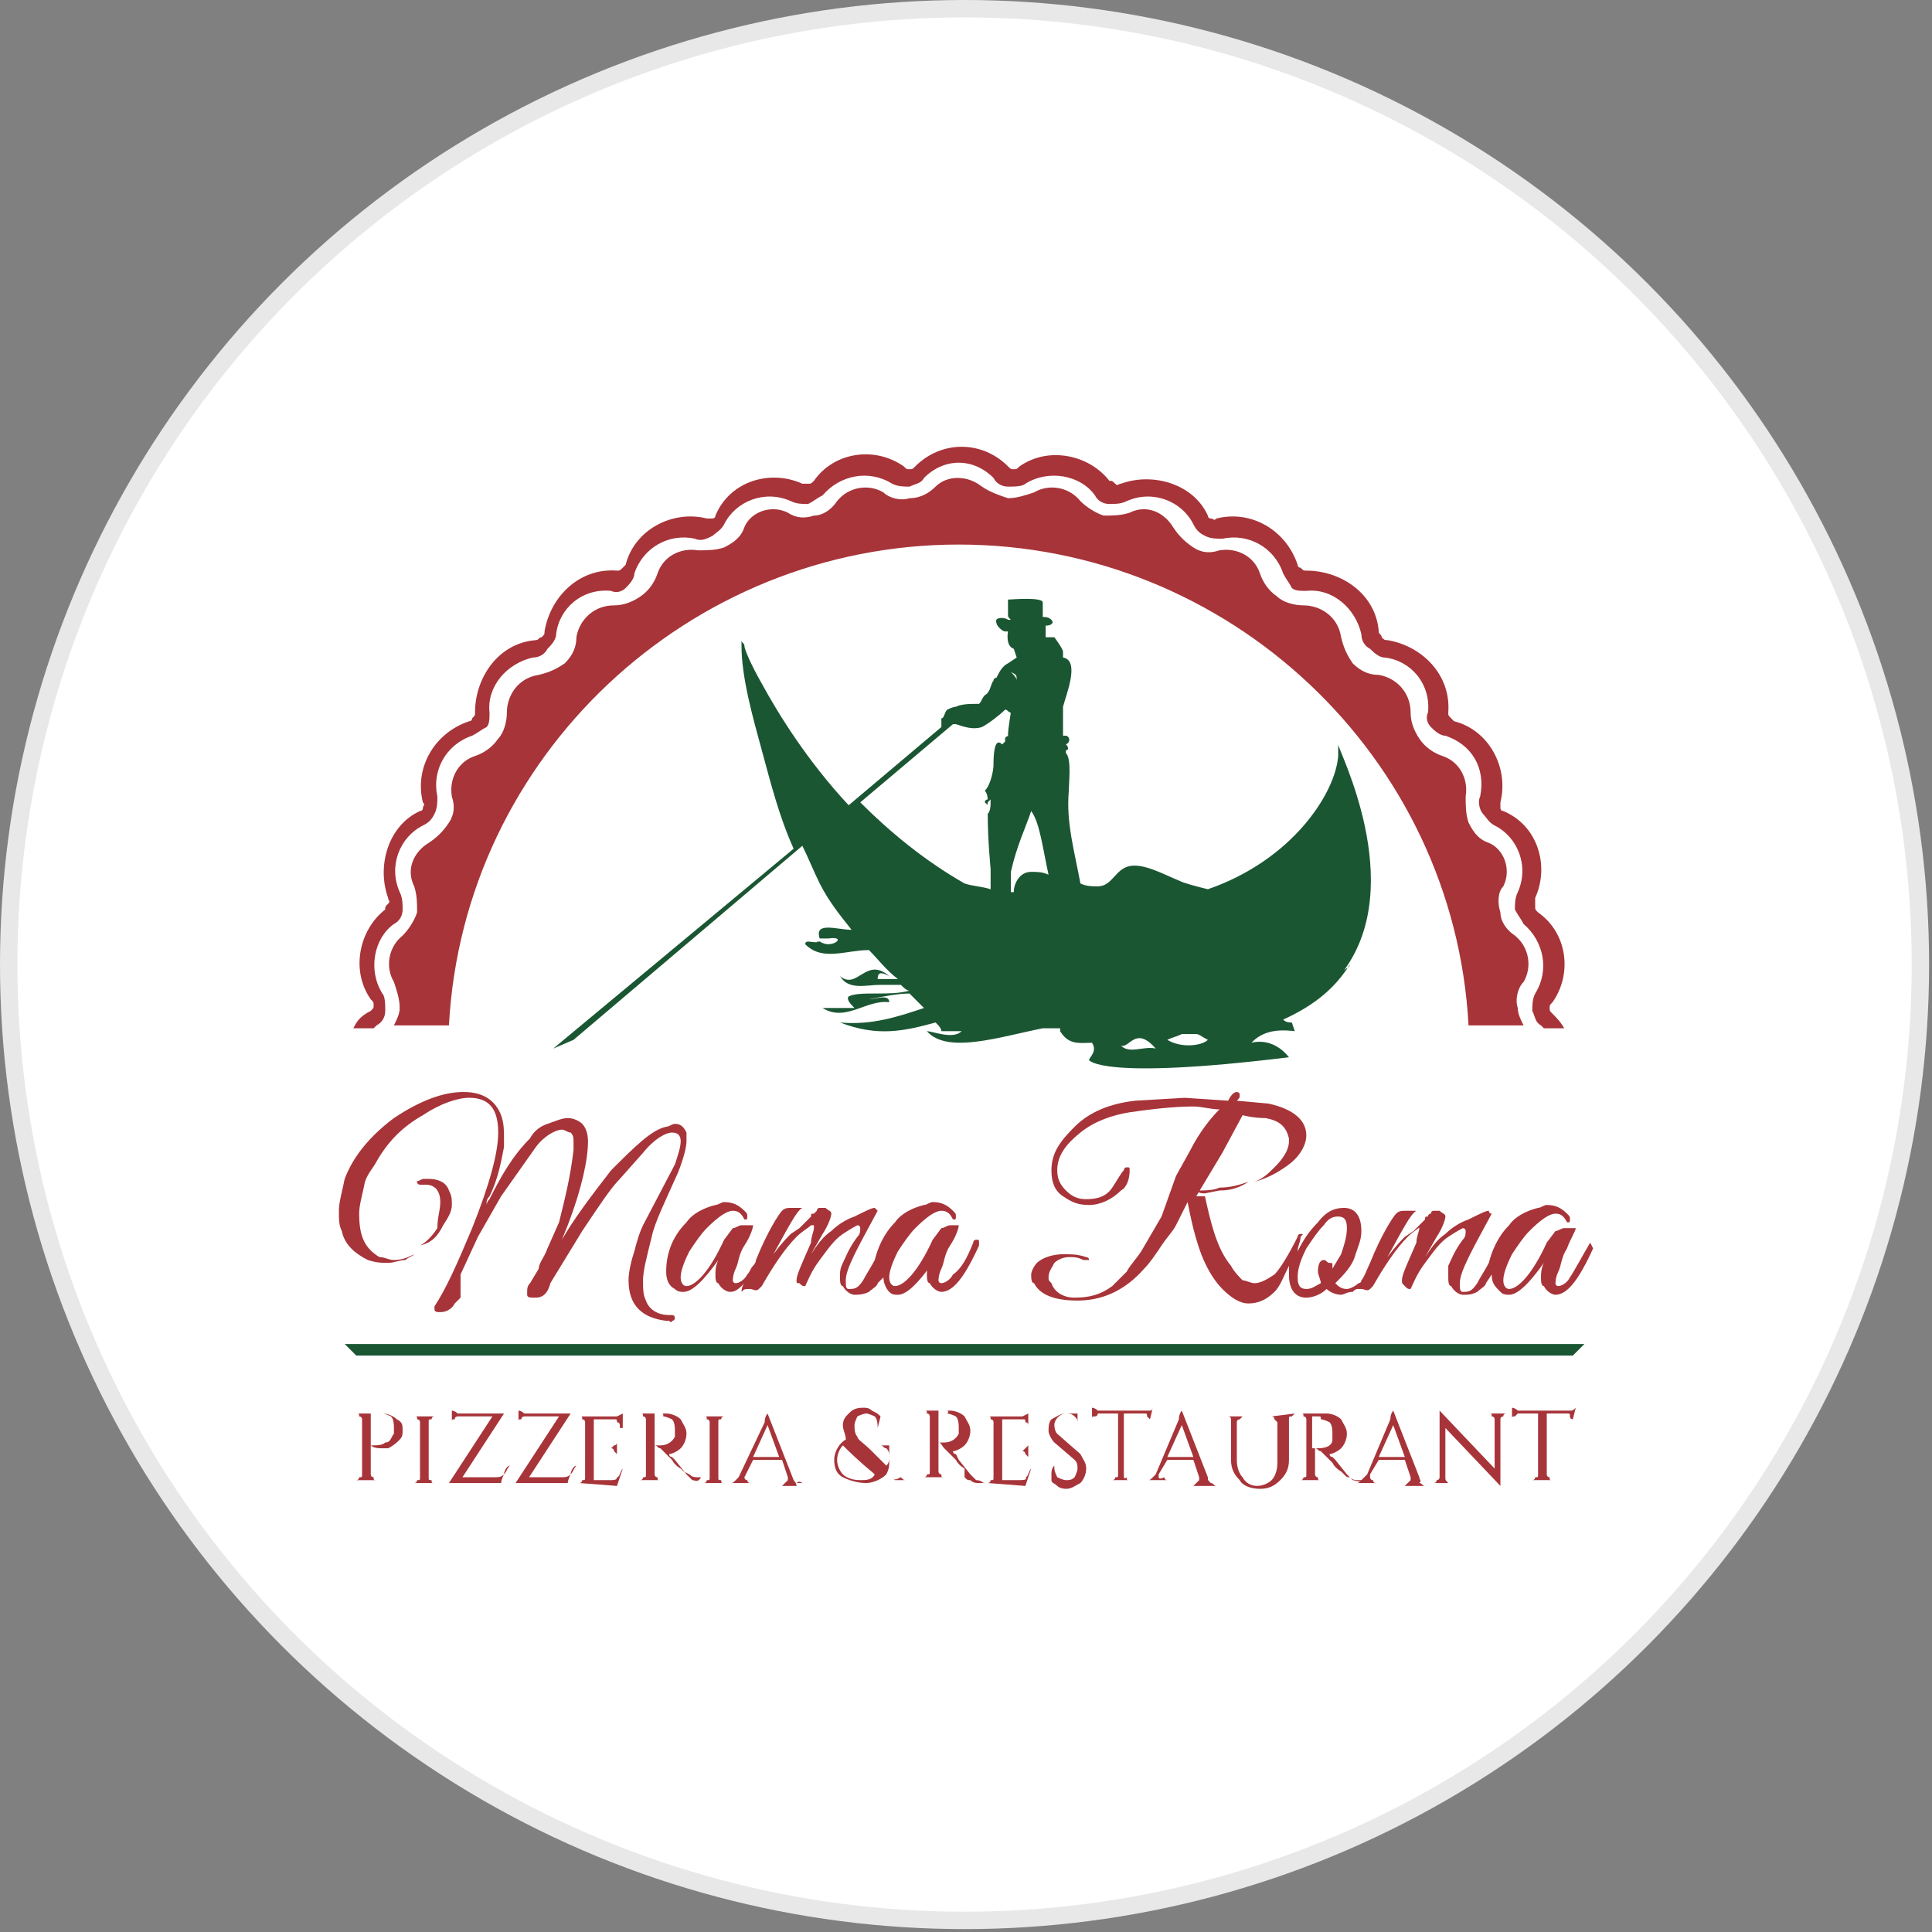 <?xml version="1.0" encoding="utf-8"?>
<svg version="1.1" id="Layer_1" xmlns="http://www.w3.org/2000/svg" xmlns:xlink="http://www.w3.org/1999/xlink" x="0px" y="0px"
	width="100px" height="100px" viewBox="0 0 66.7 66.7" style="enable-background:new 0 0 66.7 66.7;" xml:space="preserve">
<rect x="0" y="0" width="66.7" height="66.7" fill="#808080" stroke="none"/>
<g>
	<circle style="fill:#E8E8E8;" cx="33.3" cy="33.3" r="33.3"/>
	<circle style="fill:#FFFFFF;" cx="33.3" cy="33.3" r="32.7"/>
	<g>
		<path style="fill:#A73439;" d="M21,51.1h-0.5v-1.1h0.6c0.1,0,0.1,0.1,0.1,0.1c0.1,0.1,0.1,0.1,0.1,0.1v-0.4c0,0.1-0.1,0.1-0.1,0.1
			c-0.1,0.1-0.1,0.1-0.1,0.1h-0.6V49h0.7c0.1,0,0.1,0,0.1,0.1c0.1,0,0.1,0.1,0.1,0.1v0.1h0.1v-0.5l-0.2,0.1h-0.3h-1
			c0.1,0,0.1,0,0.1,0.1c0.1,0,0.1,0.1,0.1,0.1V51c0,0.1,0,0.1-0.1,0.1c0,0.1-0.1,0.1-0.1,0.1l1.3,0.1l0.2-0.6
			c-0.1,0.1-0.1,0.3-0.2,0.3C21.3,51.1,21.2,51.1,21,51.1z"/>
		<path style="fill:#A73439;" d="M30.8,49.9C30.7,49.9,30.7,49.9,30.8,49.9l0.2,0.1L30.8,49.9z"/>
		<path style="fill:#A73439;" d="M27.5,51.2h0.2C27.7,51.2,27.6,51.1,27.5,51.2z"/>
		<path style="fill:#A73439;" d="M30.8,51l-0.2-0.1c0.1-0.2,0.1-0.3,0.1-0.5v-0.2V50v-0.1h-0.3c0.1,0,0.1,0.1,0.2,0.1
			c0.1,0.1,0.1,0.2,0.1,0.3c0,0.1,0,0.2-0.1,0.3l-0.5-0.5c-0.3-0.3-0.5-0.4-0.5-0.5c-0.1-0.1-0.1-0.3-0.1-0.4c0-0.1,0.1-0.3,0.1-0.3
			s0.2-0.1,0.3-0.1c0.1,0,0.3,0.1,0.3,0.1c0.1,0.1,0.1,0.3,0.1,0.4l0.1-0.4c-0.1-0.1-0.1-0.1-0.3-0.2c-0.1-0.1-0.2-0.1-0.3-0.1
			c-0.3,0-0.4,0.1-0.5,0.2c-0.1,0.1-0.2,0.2-0.2,0.4c0,0.2,0.1,0.3,0.1,0.5c-0.2,0.1-0.4,0.4-0.4,0.7c0,0.3,0.1,0.5,0.3,0.6
			c0.2,0.1,0.5,0.2,0.8,0.2c0.2,0,0.5-0.1,0.7-0.3l0.2,0.1c0.1,0.1,0.1,0.1,0.1,0.1h0.1H31h0.1h0.1h0.1c-0.1,0-0.1,0-0.2-0.1
			C30.9,51.1,30.9,51.1,30.8,51z M29.7,51.1c-0.3,0-0.5-0.1-0.6-0.2c-0.1-0.1-0.2-0.3-0.2-0.5s0.1-0.4,0.2-0.5
			c0.2,0.2,0.5,0.5,1.1,1C30.1,51.1,29.9,51.1,29.7,51.1z"/>
		<path style="fill:#A73439;" d="M15.9,51.1l1.5-2.3h-0.1H17h-0.9h-0.3c-0.1-0.1-0.2-0.1-0.2-0.1v0.4c0-0.1,0-0.1,0.1-0.1
			c0-0.1,0.1-0.1,0.1-0.1H17l-1.5,2.3h1.8c0,0,0-0.1,0.1-0.3c-0.1,0.1-0.2,0.1-0.3,0.1H15.9z"/>
		<path style="fill:#A73439;" d="M23.9,51.1L23.9,51.1l-0.2-0.2l-0.4-0.5l-0.1-0.1c-0.1,0-0.1-0.1-0.1-0.1c0.1,0,0.3-0.1,0.4-0.2
			c0.1-0.1,0.2-0.3,0.2-0.5s-0.1-0.3-0.2-0.5c-0.1-0.1-0.3-0.2-0.5-0.2h-0.9c0.1,0,0.1,0,0.1,0.1c0.1,0,0.1,0.1,0.1,0.1v1.9
			c0,0.1,0,0.1-0.1,0.1c0,0.1-0.1,0.1-0.1,0.1h0.7c-0.1,0-0.1,0-0.1-0.1c-0.1,0-0.1-0.1-0.1-0.1v-2.1h0.2c0.1,0,0.1,0,0.1,0.1
			c0.1,0,0.3,0.1,0.3,0.1c0.1,0.1,0.1,0.3,0.1,0.4v0.1v0.1c-0.1,0.2-0.3,0.3-0.5,0.3h-0.1h-0.1c0.1,0,0.1,0.1,0.2,0.1l0.1,0.1
			l0.3,0.3c0.1,0.2,0.3,0.3,0.3,0.3l0.1,0.1l0.2,0.1c0.1,0.1,0.2,0.1,0.3,0.1h0.1C24.1,51.2,24,51.1,23.9,51.1L23.9,51.1z"/>
		<path style="fill:#A73439;" d="M17.4,50.9C17.4,50.9,17.4,50.9,17.4,50.9c0.1-0.1,0.1-0.2,0.2-0.3C17.5,50.6,17.4,50.8,17.4,50.9z
			"/>
		<path style="fill:#A73439;" d="M18.2,51.1l1.5-2.3h-0.1h-0.3h-0.9h-0.3c-0.1-0.1-0.2-0.1-0.2-0.1v0.4c0-0.1,0-0.1,0.1-0.1
			c0-0.1,0.1-0.1,0.1-0.1h1.2l-1.5,2.3h1.8c0,0,0-0.1,0.1-0.3c-0.1,0.1-0.2,0.1-0.3,0.1H18.2z"/>
		<path style="fill:#A73439;" d="M27.4,51.1l-0.9-2.3c0,0-0.1,0.1-0.1,0.3L25.5,51l-0.1,0.1c-0.1,0.1-0.1,0.1-0.2,0.1h0.7
			c-0.1,0-0.1-0.1-0.1-0.1c-0.1,0-0.1-0.1-0.1-0.1V51l0.3-0.6h1l0.2,0.6v0.1l-0.1,0.1c-0.1,0.1-0.1,0.1-0.1,0.1h0.5
			C27.5,51.2,27.4,51.1,27.4,51.1z M26,50.3l0.5-1.1l0.4,1.1H26z"/>
		<path style="fill:#A73439;" d="M24.8,51v-1.9c0-0.1,0-0.1,0.1-0.1c0-0.1,0.1-0.1,0.1-0.1h-0.7c0.1,0,0.1,0,0.1,0.1
			c0.1,0,0.1,0.1,0.1,0.1V51c0,0.1,0,0.1-0.1,0.1c0,0.1-0.1,0.1-0.1,0.1H25c-0.1,0-0.1,0-0.1-0.1C24.8,51.1,24.8,51.1,24.8,51z"/>
		<path style="fill:#A73439;" d="M33.7,51.1L33.7,51.1l-0.2-0.2l-0.4-0.5L33,50.2c-0.1,0-0.1-0.1-0.1-0.1c0.1,0,0.3-0.1,0.4-0.2
			c0.1-0.1,0.2-0.3,0.2-0.5s-0.1-0.3-0.2-0.5c-0.1-0.1-0.3-0.2-0.5-0.2h-0.9c0.1,0,0.1,0,0.1,0.1c0.1,0,0.1,0.1,0.1,0.1v1.9
			c0,0.1,0,0.1-0.1,0.1c0,0.1-0.1,0.1-0.1,0.1h0.7c-0.1,0-0.1,0-0.1-0.1c-0.1,0-0.1-0.1-0.1-0.1v-2.1h0.2c0.1,0,0.2,0,0.1,0.1
			c0.1,0,0.3,0.1,0.3,0.1c0.1,0.1,0.1,0.3,0.1,0.4v0.1v0.1c-0.1,0.2-0.3,0.3-0.5,0.3h-0.1h-0.1c0.1,0,0.1,0.1,0.2,0.2l0.1,0.1
			l0.3,0.3c0.1,0.2,0.3,0.3,0.3,0.3V51c0.1,0.1,0.1,0.1,0.2,0.1c0.1,0.1,0.2,0.1,0.3,0.1H34C33.9,51.2,33.9,51.1,33.7,51.1
			L33.7,51.1z"/>
		<path style="fill:#A73439;" d="M35.4,50c-0.1,0.1-0.1,0.1-0.1,0.1c0.1,0,0.1,0.1,0.1,0.1c0.1,0.1,0.1,0.1,0.1,0.1v-0.4
			C35.5,49.9,35.4,50,35.4,50z"/>
		<path style="fill:#A73439;" d="M35.1,51.1h-0.5v-1.1V49h0.7c0.1,0,0.1,0,0.1,0.1c0.1,0,0.1,0.1,0.1,0.1v-0.4l-0.2,0.1h-0.3h-0.9
			c0.1,0,0.1,0,0.1,0.1c0.1,0,0.1,0.1,0.1,0.1V51c0,0.1,0,0.1-0.1,0.1c0,0.1-0.1,0.1-0.1,0.1l1.3,0.1l0.2-0.6
			c-0.1,0.1-0.1,0.3-0.2,0.3C35.5,51.1,35.3,51.1,35.1,51.1z"/>
		<path style="fill:#A73439;" d="M44.3,48.8l0.1,0C44.4,48.8,44.4,48.8,44.3,48.8z"/>
		<path style="fill:#A73439;" d="M43.9,48.9c0.1,0,0.1,0.1,0.1,0.1c0.1,0.1,0.1,0.1,0.1,0.1v1.4c0,0.3-0.1,0.5-0.2,0.6
			c-0.1,0.1-0.3,0.2-0.5,0.2s-0.4-0.1-0.5-0.3c-0.1-0.1-0.2-0.3-0.2-0.6v-1.3c0-0.1,0.1-0.1,0.1-0.1c0.1-0.1,0.1-0.1,0.1-0.1h-0.5
			c0.1,0,0.1,0.1,0.1,0.1v1.4c0,0.3,0.1,0.5,0.3,0.7c0.1,0.2,0.4,0.3,0.7,0.3s0.5-0.1,0.7-0.3c0.2-0.2,0.3-0.4,0.3-0.7V49
			c0-0.1,0-0.1,0.1-0.1c0,0,0,0,0.1-0.1L43.9,48.9L43.9,48.9z"/>
		<path style="fill:#A73439;" d="M14.8,51v-1.9c0-0.1,0-0.1,0.1-0.1c0-0.1,0.1-0.1,0.1-0.1h-0.7c0.1,0,0.1,0,0.1,0.1
			c0.1,0,0.1,0.1,0.1,0.1V51c0,0.1,0,0.1-0.1,0.1c0,0.1-0.1,0.1-0.1,0.1H15c-0.1,0-0.1,0-0.1-0.1C14.8,51.1,14.8,51.1,14.8,51z"/>
		<path style="fill:#A73439;" d="M13.7,49c-0.1-0.1-0.3-0.2-0.5-0.2h-0.9c0.1,0,0.1,0,0.1,0.1c0.1,0,0.1,0.1,0.1,0.1v1.9
			c0,0.1,0,0.1-0.1,0.1c0,0.1-0.1,0.1-0.1,0.1h0.7c-0.1,0-0.1,0-0.1-0.1c-0.1,0-0.1-0.1-0.1-0.1v-2.1h0.4c0.1,0,0.3,0.1,0.3,0.1
			c0.1,0.1,0.1,0.3,0.1,0.4v0.1v0.1c-0.1,0.1-0.1,0.3-0.3,0.3c-0.1,0.1-0.3,0.1-0.5,0.1c0.1,0.1,0.3,0.1,0.4,0.1h0.2
			c0.2-0.1,0.3-0.2,0.4-0.3c0.1-0.1,0.1-0.2,0.1-0.3C13.9,49.2,13.9,49.1,13.7,49z"/>
		<path style="fill:#A73439;" d="M46.7,51.1L46.7,51.1l-0.2-0.2l-0.4-0.5l-0.1-0.1c-0.1,0-0.1-0.1-0.1-0.1c0.1,0,0.3-0.1,0.4-0.2
			c0.1-0.1,0.2-0.3,0.2-0.5s-0.1-0.3-0.2-0.5c-0.1-0.1-0.3-0.2-0.5-0.2h-0.9c0.1,0,0.1,0,0.1,0.1c0.1,0,0.1,0.1,0.1,0.1v1.9
			c0,0.1,0,0.1-0.1,0.1c0,0.1-0.1,0.1-0.1,0.1h0.7c-0.1,0-0.1,0-0.1-0.1c-0.1,0-0.1-0.1-0.1-0.1V50c0.1,0,0.1,0.1,0.2,0.1l0.1,0.1
			l0.3,0.3c0.1,0.2,0.3,0.3,0.3,0.3l0.1,0.1c0.1,0.1,0.1,0.1,0.2,0.1c0.1,0.1,0.2,0.1,0.3,0.1h0.2C46.9,51.2,46.8,51.1,46.7,51.1
			L46.7,51.1z M45.5,50h-0.1h-0.1v-1.1h0.2c0.1,0,0.1,0,0.1,0.1c0.1,0,0.3,0.1,0.3,0.1c0.1,0.1,0.1,0.3,0.1,0.4v0.1v0.1
			C46,49.9,45.8,50,45.5,50z"/>
		<path style="fill:#A73439;" d="M19.7,50.9C19.7,50.9,19.7,50.9,19.7,50.9c0.1-0.1,0.1-0.2,0.2-0.3C19.8,50.6,19.7,50.8,19.7,50.9z
			"/>
		<path style="fill:#A73439;" d="M41.7,51l-0.9-2.3c0,0-0.1,0.1-0.1,0.3l-0.8,1.9l-0.1,0.1c-0.1,0.1-0.1,0.1-0.2,0.1h0.7
			c-0.1,0-0.1-0.1-0.1-0.1C40,51.1,40,51,40,51v-0.1l0.3-0.5h0.9l0.2,0.6v0.1l-0.1,0.1c-0.1,0.1-0.1,0.1-0.1,0.1H42
			c-0.1,0-0.1-0.1-0.2-0.1C41.7,51.1,41.7,51.1,41.7,51z M40.3,50.3l0.5-1.1l0.4,1.1H40.3z"/>
		<path style="fill:#A73439;" d="M36.5,49.5c-0.1-0.1-0.1-0.3-0.1-0.3c0-0.2,0.2-0.4,0.4-0.4c0.1,0,0.2,0,0.3,0.1
			c0.1,0.1,0.1,0.1,0.1,0.3v-0.4h-0.1h-0.3c-0.2,0-0.3,0.1-0.5,0.2c-0.1,0.1-0.1,0.3-0.1,0.4c0,0.1,0.1,0.3,0.2,0.4l0.7,0.6
			c0.1,0.1,0.1,0.2,0.1,0.3c0,0.1-0.1,0.3-0.1,0.3c-0.1,0.1-0.2,0.1-0.3,0.1c-0.1,0-0.3-0.1-0.3-0.1s-0.1-0.2-0.1-0.3v-0.1
			c-0.1,0.1-0.1,0.2-0.1,0.3v0.2c0,0.1,0.1,0.1,0.2,0.2c0.1,0.1,0.3,0.1,0.3,0.1c0.2,0,0.3-0.1,0.5-0.2c0.1-0.1,0.2-0.3,0.2-0.5
			c0-0.2-0.1-0.3-0.2-0.5L36.5,49.5z"/>
		<path style="fill:#A73439;" d="M38.8,50.9v-2.1h0.7c0.1,0,0.1,0,0.1,0.1c0.1,0.1,0.1,0.1,0.1,0.1l0.1-0.4c0,0.1-0.1,0.1-0.1,0.1
			h-0.3h-1.2h-0.3c-0.1-0.1-0.2-0.1-0.2-0.1v0.4c0-0.1,0-0.1,0.1-0.1s0.1-0.1,0.1-0.1h0.7v2.1c0,0.1,0,0.1-0.1,0.1
			c0,0.1-0.1,0.1-0.1,0.1H39c-0.1,0-0.1,0-0.1-0.1C38.8,51.1,38.8,51,38.8,50.9z"/>
		<path style="fill:#A73439;" d="M49,51l-0.9-2.3c0,0-0.1,0.1-0.1,0.3l-0.8,1.9L47,51.1c-0.1,0.1-0.1,0.1-0.2,0.1h0.7
			c-0.1,0-0.1-0.1-0.1-0.1c-0.1,0-0.1-0.1-0.1-0.1v-0.1l0.3-0.5h0.9l0.2,0.6v0.1l-0.1,0.1c-0.1,0.1-0.1,0.1-0.1,0.1h0.7
			c-0.1,0-0.1-0.1-0.2-0.1C49.1,51.1,49,51.1,49,51z M47.6,50.3l0.5-1.1l0.4,1.1H47.6z"/>
		<path style="fill:#A73439;" d="M54.2,48.7h-0.3h-1.2h-0.3c-0.1-0.1-0.2-0.1-0.2-0.1v0.4c0-0.1,0-0.1,0.1-0.1
			c0.1-0.1,0.1-0.1,0.1-0.1h0.7v2.1c0,0.1,0,0.1-0.1,0.1c0,0.1-0.1,0.1-0.1,0.1h0.7c-0.1,0-0.1,0-0.1-0.1c-0.1,0-0.1-0.1-0.1-0.1
			v-2.1h0.7c0.1,0,0.1,0,0.1,0.1s0.1,0.1,0.1,0.1c0,0,0,0,0,0l0.1-0.4C54.3,48.7,54.3,48.7,54.2,48.7z"/>
		<path style="fill:#A73439;" d="M51.5,48.9c0.1,0,0.1,0.1,0.1,0.1v1.7l-1.9-2v0.1v0.4V51c0,0.1-0.1,0.1-0.1,0.1
			c0,0.1-0.1,0.1-0.1,0.1h0.5c-0.1-0.1-0.1-0.1-0.1-0.2v-1.7l1.9,2v-0.1v-0.4V49c0-0.1,0.1-0.1,0.1-0.1c0-0.1,0.1-0.1,0.1-0.1h-0.6
			C51.5,48.8,51.5,48.8,51.5,48.9z"/>
		<path style="fill:#A73439;" d="M22.2,42.3c-0.1,0.2-0.2,0.5-0.3,0.9c-0.1,0.3-0.2,0.7-0.2,1c0,0.9,0.5,1.3,1.3,1.4h0.1
			c0.1,0.1,0.1,0,0.1,0c0.1,0,0.1-0.1,0.1-0.1c0-0.1-0.1-0.1-0.1-0.1h-0.1c-0.4,0-0.7-0.2-0.8-0.5c-0.1-0.2-0.1-0.4-0.1-0.7
			s0.1-0.7,0.3-1.5c0.1-0.5,0.5-1.3,0.9-2.2c0.2-0.5,0.3-0.9,0.3-1.1v-0.3c-0.1-0.2-0.2-0.3-0.4-0.3c-0.1,0-0.2,0.1-0.3,0.1
			c-0.5,0.1-1.1,0.7-1.9,1.5c-0.7,0.9-1.3,1.7-1.7,2.4l0.2-0.5c0.5-1.3,0.7-2.3,0.7-2.9c0-0.3-0.1-0.5-0.2-0.6
			c-0.1-0.1-0.3-0.2-0.5-0.2s-0.4,0.1-0.7,0.2c-0.3,0.1-0.5,0.3-0.6,0.5c-0.6,0.6-1,1.3-1.4,2.1c-0.1,0.1-0.1,0.2-0.1,0.2v-0.1
			c0,0,0-0.1,0.1-0.2c0.3-0.6,0.4-1.2,0.5-1.7v-0.3c0-0.3,0-0.5-0.1-0.8c-0.2-0.5-0.6-0.8-1.3-0.8c-0.7,0-1.5,0.3-2.4,0.9
			c-0.8,0.6-1.4,1.3-1.7,2.1c-0.1,0.5-0.2,0.8-0.2,1.1s0,0.5,0.1,0.7c0.1,0.5,0.5,0.8,0.9,1c0.3,0.1,0.5,0.1,0.7,0.1
			c0.2,0,0.4-0.1,0.6-0.1c0.1-0.1,0.2-0.1,0.3-0.2c-0.2,0.1-0.4,0.2-0.7,0.2c-0.2,0-0.3-0.1-0.5-0.1c-0.5-0.3-0.7-0.7-0.7-1.5
			c0-0.3,0.1-0.6,0.2-1.1c0.1-0.3,0.3-0.5,0.4-0.7c0.4-0.7,0.9-1.2,1.6-1.6c0.6-0.4,1.2-0.6,1.6-0.6c0.7,0,1,0.4,1,1.2
			c0,0.7-0.3,1.8-0.9,3.3c-0.5,1.2-0.9,2.1-1.3,2.7v0.1c0,0.1,0.1,0.1,0.2,0.1c0.2,0,0.4-0.1,0.5-0.3l0.1-0.1
			c0.1-0.1,0.1-0.1,0.1-0.1v-0.8l0.6-1.3l0.8-1.4l1.2-1.7c0.3-0.4,0.7-0.6,0.9-0.6c0.1,0,0.2,0.1,0.3,0.1c0.1,0.1,0.1,0.2,0.1,0.3
			v0.3c-0.1,0.9-0.3,1.7-0.5,2.5l-0.4,0.9c-0.1,0.3-0.3,0.5-0.3,0.7l-0.3,0.5c-0.1,0.1-0.1,0.2-0.1,0.3v0.1c0,0.1,0.1,0.1,0.3,0.1
			c0.2,0,0.4-0.1,0.5-0.5l1.1-1.8c0.6-0.9,1-1.5,1.3-1.8l0.8-0.9c0.4-0.5,0.8-0.7,1-0.7s0.3,0.1,0.3,0.3c0,0.2-0.1,0.5-0.2,0.8
			L22.2,42.3z"/>
		<path style="fill:#A73439;" d="M14.3,43.3c0.1-0.1,0.2-0.1,0.3-0.2C14.5,43.2,14.4,43.2,14.3,43.3z"/>
		<path style="fill:#A73439;" d="M15.3,42.3c0.2-0.3,0.3-0.5,0.3-0.7s0-0.3-0.1-0.5c-0.1-0.3-0.4-0.4-0.7-0.4h-0.2
			c-0.2,0.1-0.3,0.1-0.2,0.1c0,0.1,0.1,0.1,0.1,0.1h0.2c0.3,0,0.5,0.2,0.5,0.6c0,0.3-0.1,0.5-0.1,0.9c-0.2,0.3-0.4,0.5-0.6,0.6
			C14.9,42.9,15.1,42.7,15.3,42.3z"/>
		<path style="fill:#A73439;" d="M41.3,41.1C41.3,41.2,41.3,41.2,41.3,41.1c0.1,0.1,0.2,0.1,0.3,0.1l0.5-0.1c0.4,0,0.7-0.1,1-0.3
			c-0.3,0.1-0.6,0.2-1,0.2C41.9,41.1,41.6,41.1,41.3,41.1z"/>
		<path style="fill:#A73439;" d="M32,44c0,0.1,0,0.3,0.1,0.3c0.1,0.2,0.3,0.3,0.4,0.3c0.4,0,0.8-0.5,1.3-1.6v-0.1
			c0-0.1,0-0.1-0.1-0.1c0,0-0.1,0-0.1,0.1c-0.2,0.5-0.4,0.9-0.7,1.1c-0.1,0.2-0.3,0.3-0.4,0.3c-0.1,0-0.1-0.1-0.1-0.1s0-0.2,0.1-0.4
			c0.1-0.2,0.1-0.5,0.3-0.8s0.3-0.6,0.3-0.7H33h-0.2c-0.1,0-0.2,0.1-0.3,0.1l-0.3,0.4c-0.5,1.1-1,1.6-1.3,1.6
			c-0.1,0-0.2-0.1-0.2-0.3s0.1-0.5,0.3-0.9c0.2-0.3,0.4-0.6,0.6-0.8c0.4-0.4,0.7-0.6,0.9-0.6c0.2,0,0.3,0.1,0.4,0.3
			c0.1,0,0.1,0,0.1-0.1c0-0.1,0-0.1-0.1-0.2c-0.2-0.2-0.4-0.3-0.7-0.3c-0.1,0-0.2,0.1-0.3,0.1c-0.4,0.1-0.8,0.3-1,0.6
			c-0.4,0.4-0.6,0.9-0.7,1.3c-0.1,0.2-0.3,0.5-0.4,0.7c-0.2,0.3-0.3,0.3-0.5,0.3c-0.1,0-0.1-0.1-0.1-0.3c0-0.4,0.4-1.1,1.1-2.4
			l-0.1-0.1c-0.1,0-0.3,0.1-0.7,0.3c-0.3,0.1-0.6,0.3-0.8,0.5c-0.3,0.2-0.5,0.5-0.7,0.8l0.4-0.7c0.2-0.3,0.3-0.6,0.3-0.7
			c0-0.1-0.1-0.1-0.2-0.2h-0.1h-0.1c-0.1,0-0.1,0.1-0.1,0.1s-0.1,0.1-0.1,0.1c-0.1,0-0.1,0-0.1,0.1l-0.1,0.1l-0.1,0.1l-0.1,0.1
			l-0.1,0.1l-0.3,0.2c-0.1,0.1-0.3,0.3-0.6,0.7c0.5-0.9,0.8-1.5,1-1.6h-0.2h-0.2c-0.1,0-0.2,0-0.3,0.1c-0.1,0.1-0.5,0.7-0.9,1.7
			c0,0.1-0.1,0.2-0.1,0.2c-0.1,0.1-0.1,0.2-0.2,0.3c-0.1,0.2-0.3,0.3-0.4,0.3c-0.1,0-0.1-0.1-0.1-0.1s0-0.2,0.1-0.4
			c0.1-0.2,0.1-0.5,0.3-0.8c0.2-0.3,0.3-0.6,0.3-0.7h-0.2h-0.2c-0.1,0-0.2,0.1-0.3,0.1l-0.3,0.4c-0.5,1.1-1,1.6-1.3,1.6
			c-0.1,0-0.2-0.1-0.2-0.3s0.1-0.5,0.3-0.9c0.2-0.3,0.4-0.6,0.6-0.8c0.4-0.4,0.7-0.6,0.9-0.6c0.2,0,0.3,0.1,0.4,0.3
			c0.1,0,0.1,0,0.1-0.1c0-0.1,0-0.1-0.1-0.2c-0.2-0.2-0.4-0.3-0.7-0.3c-0.1,0-0.2,0.1-0.3,0.1c-0.4,0.1-0.8,0.3-1,0.6
			c-0.5,0.5-0.7,1.1-0.7,1.7c0,0.3,0.1,0.5,0.3,0.6c0.1,0.1,0.2,0.1,0.3,0.1c0.3,0,0.7-0.4,1.2-1.1c-0.1,0.2-0.1,0.4-0.1,0.5
			c0,0.1,0,0.3,0.1,0.3c0.1,0.2,0.3,0.3,0.4,0.3c0.2,0,0.3-0.1,0.5-0.3c-0.1,0.1-0.1,0.3-0.1,0.3c0.1-0.1,0.1-0.1,0.3-0.1
			c0.1,0,0.2,0.1,0.3,0c0.1-0.1,0.1-0.1,0.1-0.1c0.4-0.7,0.8-1.3,1.2-1.7c0.2-0.2,0.4-0.3,0.5-0.4h0.1v0.1c0,0.1-0.1,0.3-0.1,0.5
			c-0.3,0.7-0.5,1.1-0.5,1.3c0,0.1,0,0.1,0.1,0.1c0.1,0.1,0.1,0.1,0.2,0.1c0.1-0.2,0.2-0.5,0.5-0.9c0.3-0.4,0.5-0.7,0.8-0.9
			s0.5-0.3,0.5-0.3s0.1,0,0.1,0.1s0,0.2-0.1,0.3c-0.3,0.4-0.4,0.7-0.5,0.9c-0.1,0.2-0.1,0.3-0.1,0.5c0,0.1,0,0.3,0.1,0.3
			c0.1,0.2,0.3,0.3,0.4,0.3c0.1,0,0.3,0,0.5-0.1c0.1-0.1,0.3-0.2,0.3-0.3l0.2-0.2c0,0.2,0.1,0.4,0.2,0.5c0.1,0.1,0.2,0.1,0.3,0.1
			c0.3,0,0.7-0.4,1.2-1.1C32,43.7,32,43.9,32,44z"/>
		<path style="fill:#A73439;" d="M12.2,35.5h0.7l0.1-0.1c0.2-0.1,0.3-0.3,0.3-0.5c0-0.2,0-0.5-0.1-0.6c-0.5-0.8-0.3-1.9,0.4-2.4
			c0.2-0.1,0.3-0.3,0.3-0.5c0-0.2,0-0.4-0.1-0.6c-0.4-0.9,0-1.9,0.8-2.3c0.2-0.1,0.3-0.2,0.4-0.4c0.1-0.2,0.1-0.4,0.1-0.6
			c-0.2-0.9,0.3-1.8,1.2-2.1c0.2-0.1,0.3-0.2,0.5-0.3c0.1-0.1,0.1-0.3,0.1-0.5c-0.1-0.9,0.6-1.7,1.5-1.9c0.2,0,0.4-0.1,0.5-0.3
			c0.1-0.1,0.3-0.3,0.3-0.5c0.1-0.9,0.9-1.6,1.9-1.5c0.2,0.1,0.4,0,0.5-0.1c0.1-0.1,0.3-0.3,0.3-0.5c0.3-0.9,1.2-1.4,2.1-1.2
			c0.2,0.1,0.4,0,0.6-0.1c0.1-0.1,0.3-0.2,0.4-0.4c0.4-0.8,1.4-1.2,2.3-0.8c0.2,0.1,0.4,0.1,0.6,0.1c0.2-0.1,0.3-0.2,0.5-0.3
			c0.6-0.7,1.6-0.9,2.4-0.4c0.2,0.1,0.4,0.1,0.6,0.1c0.2-0.1,0.4-0.1,0.5-0.3c0.7-0.7,1.7-0.7,2.4,0c0.1,0.2,0.3,0.3,0.5,0.3
			c0.2,0,0.5,0,0.6-0.1c0.8-0.5,1.9-0.3,2.4,0.4c0.1,0.2,0.3,0.3,0.5,0.3c0.2,0,0.4,0,0.6-0.1c0.9-0.4,1.9,0,2.3,0.8
			c0.1,0.2,0.2,0.3,0.4,0.4c0.2,0.1,0.4,0.1,0.6,0.1c0.9-0.2,1.8,0.3,2.1,1.2c0.1,0.2,0.2,0.3,0.3,0.5c0.1,0.1,0.3,0.1,0.5,0.1
			c0.9-0.1,1.7,0.6,1.9,1.5c0,0.2,0.1,0.4,0.3,0.5c0.1,0.1,0.3,0.3,0.5,0.3c0.9,0.1,1.6,0.9,1.5,1.9c-0.1,0.2,0,0.4,0.1,0.5
			c0.1,0.1,0.3,0.3,0.5,0.3c0.9,0.3,1.4,1.1,1.2,2.1c-0.1,0.2,0,0.5,0.1,0.6c0.1,0.1,0.2,0.3,0.4,0.4c0.8,0.4,1.2,1.4,0.8,2.3
			c-0.1,0.2-0.1,0.4-0.1,0.6c0.1,0.2,0.2,0.3,0.3,0.5c0.7,0.6,0.9,1.6,0.4,2.4c-0.1,0.2-0.1,0.4-0.1,0.6c0.1,0.2,0.1,0.4,0.3,0.5
			l0.1,0.1h0.7c-0.1-0.2-0.3-0.4-0.4-0.5c-0.1-0.1-0.1-0.1-0.1-0.2s0-0.1,0.1-0.2c0.7-1,0.5-2.4-0.5-3.1c-0.1-0.1-0.1-0.1-0.1-0.2
			V31c0.5-1.1,0.1-2.5-1.1-3c-0.1,0-0.1-0.1-0.1-0.1v-0.2c0.3-1.2-0.4-2.5-1.6-2.8l-0.1-0.1c-0.1-0.1-0.1-0.1-0.1-0.2
			c0.1-1.3-0.9-2.3-2.1-2.5c-0.1,0-0.1,0-0.2-0.1c0-0.1-0.1-0.1-0.1-0.2c-0.1-1.3-1.3-2.1-2.5-2.1c-0.1,0-0.1,0-0.2-0.1
			c-0.1,0-0.1-0.1-0.1-0.1c-0.4-1.2-1.6-1.9-2.8-1.6c-0.1,0.1-0.1,0-0.2,0c-0.1,0-0.1-0.1-0.1-0.1c-0.5-1.1-1.9-1.5-3-1.1
			c-0.1,0-0.1,0.1-0.2,0s-0.1-0.1-0.2-0.1c-0.7-0.9-2.1-1.2-3.1-0.5c-0.1,0.1-0.1,0.1-0.2,0.1s-0.1,0-0.2-0.1
			c-0.9-0.9-2.3-0.9-3.2,0c-0.1,0.1-0.1,0.1-0.2,0.1c-0.1,0-0.1,0-0.2-0.1c-1-0.7-2.4-0.5-3.1,0.5c-0.1,0.1-0.1,0.1-0.2,0.1h-0.2
			c-1.1-0.5-2.5-0.1-3,1.1c0,0.1-0.1,0.1-0.1,0.1h-0.2c-1.2-0.3-2.5,0.4-2.8,1.6l-0.1,0.1c-0.1,0.1-0.1,0.1-0.2,0.1
			c-1.3-0.1-2.3,0.9-2.5,2.1c0,0.1,0,0.1-0.1,0.2c-0.1,0-0.1,0.1-0.2,0.1c-1.3,0.1-2.1,1.3-2.1,2.5c0,0.1,0,0.1-0.1,0.2
			c0,0.1-0.1,0.1-0.1,0.1c-1.2,0.4-1.9,1.6-1.6,2.8c0.1,0.1,0,0.1,0,0.2c0,0.1-0.1,0.1-0.1,0.1c-1.1,0.5-1.5,1.9-1.1,3
			c0,0.1,0.1,0.1,0,0.2c-0.1,0.1-0.1,0.1-0.1,0.2c-0.9,0.7-1.2,2.1-0.5,3.1c0.1,0.1,0.1,0.1,0.1,0.2s0,0.1-0.1,0.2
			C12.4,35.1,12.3,35.3,12.2,35.5z"/>
		<path style="fill:#A73439;" d="M54.9,42.9C54.9,42.9,54.8,42.9,54.9,42.9c-0.3,0.5-0.5,0.9-0.7,1.2c-0.1,0.2-0.3,0.3-0.4,0.3
			c-0.1,0-0.1-0.1-0.1-0.1s0-0.2,0.1-0.4c0.1-0.2,0.1-0.5,0.3-0.8c0.1-0.3,0.3-0.6,0.3-0.7h-0.2h-0.2c-0.1,0-0.2,0.1-0.3,0.1
			l-0.3,0.4c-0.5,1.1-1,1.6-1.3,1.6c-0.1,0-0.2-0.1-0.2-0.3s0.1-0.5,0.3-0.9c0.2-0.3,0.4-0.6,0.6-0.8c0.4-0.4,0.7-0.6,0.9-0.6
			c0.2,0,0.3,0.1,0.4,0.3c0.1,0,0.1,0,0.1-0.1c0-0.1,0-0.1-0.1-0.2c-0.2-0.2-0.4-0.3-0.7-0.3c-0.1,0-0.2,0.1-0.3,0.1
			c-0.4,0.1-0.8,0.3-1,0.6c-0.4,0.4-0.6,0.9-0.7,1.3c-0.1,0.2-0.3,0.5-0.4,0.7c-0.2,0.3-0.3,0.3-0.5,0.3c-0.1,0-0.1-0.1-0.1-0.3
			c0-0.4,0.4-1.1,1.1-2.4h0c-0.1,0-0.1-0.1-0.1-0.1c-0.1,0-0.3,0.1-0.7,0.3c-0.3,0.1-0.6,0.3-0.8,0.5c-0.3,0.2-0.5,0.5-0.7,0.8
			l0.4-0.7c0.2-0.3,0.3-0.6,0.3-0.7c0-0.1-0.1-0.1-0.2-0.2h-0.1h-0.1c-0.1,0-0.1,0.1-0.1,0.1c-0.1,0-0.1,0.1-0.1,0.1
			c-0.1,0-0.1,0-0.1,0.1l-0.1,0.1l-0.1,0.1l-0.1,0.1l-0.1,0.1l-0.3,0.2c-0.1,0.1-0.3,0.3-0.6,0.7c0.5-0.9,0.8-1.5,1-1.6h-0.2h-0.2
			c-0.1,0-0.2,0-0.3,0.1c-0.1,0.1-0.5,0.7-0.9,1.7c-0.1,0.2-0.2,0.5-0.3,0.6c0,0,0,0.1-0.1,0.1c-0.1,0.1-0.3,0.2-0.4,0.2
			c-0.2,0-0.3-0.1-0.4-0.2c0.3-0.3,0.6-0.6,0.7-1c0.1-0.3,0.2-0.5,0.2-0.8c0-0.5-0.2-0.8-0.6-0.8c-0.3,0-0.6,0.1-0.9,0.5
			c-0.3,0.3-0.5,0.6-0.7,1c0,0,0,0,0,0c0-0.2,0.1-0.3,0.1-0.5c0.1-0.1,0.1-0.1,0-0.1s-0.1,0.1-0.1,0.1c-0.3,0.6-0.6,1.1-0.8,1.3
			c-0.3,0.2-0.5,0.3-0.7,0.3c-0.1,0-0.3-0.1-0.4-0.1c-0.1-0.1-0.3-0.3-0.4-0.5c-0.5-0.6-0.7-1.5-0.9-2.4c-0.1,0-0.2,0-0.3,0l0.9-1.5
			l0.7-1.3c0.4,0.1,0.7,0.1,0.8,0.1c0.5,0.1,0.7,0.3,0.8,0.7v0.1h0c0,0.3-0.2,0.6-0.5,0.9c-0.2,0.2-0.4,0.4-0.7,0.5
			c0.4-0.1,0.8-0.3,1.2-0.6c0.4-0.3,0.6-0.7,0.6-1c0-0.5-0.4-0.9-1.3-1.1L42.7,38c0.1-0.1,0.1-0.1,0.1-0.2s-0.1-0.1-0.1-0.1
			c-0.1,0-0.2,0.1-0.3,0.3l-1.5-0.1l-1.7,0.1c-0.9,0.1-1.6,0.4-2.1,0.9s-0.8,0.9-0.8,1.5c0,0.4,0.1,0.7,0.4,0.9
			c0.3,0.2,0.5,0.3,0.9,0.3c0.4,0,0.8-0.2,1.1-0.5c0.2-0.1,0.3-0.4,0.3-0.7c0-0.1,0-0.1-0.1-0.1s-0.1,0.1-0.1,0.1
			c-0.1,0.1-0.2,0.3-0.4,0.6c-0.2,0.3-0.5,0.4-0.9,0.4c-0.3,0-0.5-0.1-0.7-0.3c-0.2-0.2-0.3-0.4-0.3-0.7c0-0.5,0.3-0.9,0.8-1.3
			c0.5-0.4,1.1-0.6,1.7-0.7c0.7-0.1,1.5-0.2,2.2-0.2c0.3,0,0.6,0.1,0.9,0.1c-0.3,0.3-0.7,0.8-1,1.4l-0.5,0.9L40.1,42l-0.7,1.2
			c-0.2,0.3-0.4,0.5-0.5,0.7c-0.1,0.1-0.3,0.3-0.5,0.5c-0.4,0.3-0.8,0.4-1.3,0.4c-0.4,0-0.7-0.2-0.8-0.5c-0.1-0.1-0.1-0.1-0.1-0.2
			c0-0.2,0.1-0.3,0.2-0.5c0.1-0.1,0.3-0.2,0.5-0.2s0.3,0,0.5,0.1h0.2c0,0,0-0.1-0.1-0.1c-0.3-0.1-0.5-0.1-0.8-0.1
			c-0.3,0-0.7,0.1-0.9,0.3c-0.1,0.1-0.2,0.3-0.2,0.4c0,0.1,0,0.3,0.1,0.3c0.2,0.4,0.7,0.6,1.5,0.6s1.6-0.3,2.3-1.1
			c0.2-0.2,0.4-0.5,0.6-0.8c0.2-0.3,0.4-0.5,0.5-0.7l0.4-0.8c0.1,0.5,0.2,1,0.4,1.6c0.2,0.6,0.5,1.1,0.8,1.4
			c0.3,0.3,0.6,0.5,0.9,0.5c0.3,0,0.6-0.1,0.9-0.4v0c0.2-0.2,0.3-0.5,0.5-0.9c0,0.1,0,0.2,0,0.3c0,0.5,0.2,0.8,0.6,0.8
			c0.2,0,0.5-0.1,0.7-0.3c0.1,0.1,0.3,0.2,0.5,0.2c0.1,0,0.2-0.1,0.4-0.1c0,0,0,0,0,0c0.1-0.1,0.1-0.1,0.3-0.1c0.1,0,0.2,0.1,0.3,0
			c0.1-0.1,0.1-0.1,0.1-0.1c0.4-0.7,0.8-1.3,1.2-1.7c0.2-0.2,0.4-0.3,0.5-0.4H49v0.1c0,0.1-0.1,0.3-0.1,0.5
			c-0.3,0.7-0.5,1.1-0.5,1.3c0,0.1,0,0.1,0.1,0.2c0.1,0.1,0.1,0.1,0.2,0.1c0.1-0.2,0.2-0.5,0.5-0.9s0.5-0.7,0.8-0.9s0.5-0.3,0.5-0.3
			s0.1,0,0.1,0.1s0,0.2-0.1,0.3c-0.3,0.4-0.4,0.7-0.5,0.9C50,43.9,50,44,50,44.1c0,0.1,0,0.3,0.1,0.3c0.1,0.2,0.3,0.3,0.4,0.3
			c0.2,0,0.3,0,0.5-0.1c0.1-0.1,0.3-0.2,0.3-0.3l0.2-0.3c0,0.3,0.1,0.4,0.3,0.6c0.1,0.1,0.2,0.1,0.3,0.1c0.3,0,0.7-0.4,1.2-1.1
			c-0.1,0.2-0.1,0.4-0.1,0.5c0,0.1,0,0.3,0.1,0.3c0.1,0.2,0.3,0.3,0.4,0.3c0.4,0,0.8-0.5,1.3-1.6L54.9,42.9
			C54.9,42.9,54.9,42.9,54.9,42.9z M45.5,43.9c0,0.1,0.1,0.3,0.1,0.4c-0.2,0.1-0.3,0.2-0.5,0.2c-0.2,0-0.3-0.1-0.3-0.4
			s0.1-0.6,0.3-1c0.2-0.3,0.4-0.6,0.6-0.8c0.2-0.3,0.4-0.3,0.5-0.3c0.2,0,0.3,0.1,0.3,0.4c0,0.3-0.1,0.6-0.2,0.9L46,43.8v-0.1
			c0-0.1,0-0.1-0.1-0.1s-0.1-0.1-0.2-0.1C45.6,43.5,45.5,43.6,45.5,43.9z"/>
		<path style="fill:#A73439;" d="M52.3,32.3c-0.3-0.2-0.5-0.5-0.5-0.8c-0.1-0.3-0.1-0.7,0.1-0.9c0.3-0.6,0-1.3-0.5-1.5
			c-0.3-0.1-0.5-0.3-0.7-0.7c-0.1-0.3-0.1-0.6-0.1-0.9c0.1-0.6-0.2-1.2-0.8-1.4c-0.3-0.1-0.6-0.3-0.8-0.6c-0.2-0.3-0.3-0.6-0.3-0.9
			c0-0.7-0.5-1.2-1.1-1.3c-0.3,0-0.6-0.1-0.9-0.4c-0.2-0.3-0.3-0.5-0.4-0.9c-0.1-0.7-0.7-1.1-1.3-1.1c-0.3,0-0.7-0.1-0.9-0.3
			c-0.3-0.2-0.5-0.5-0.6-0.8c-0.2-0.6-0.8-0.9-1.4-0.8c-0.3,0.1-0.6,0.1-0.9-0.1c-0.3-0.2-0.5-0.4-0.7-0.7c-0.3-0.5-0.9-0.8-1.5-0.5
			c-0.3,0.1-0.6,0.1-0.9,0.1c-0.3-0.1-0.6-0.3-0.8-0.5c-0.4-0.5-1.1-0.6-1.6-0.3c-0.3,0.1-0.6,0.2-0.9,0.2c-0.3-0.1-0.6-0.2-0.9-0.4
			c-0.5-0.4-1.2-0.4-1.6,0c-0.2,0.2-0.5,0.4-0.9,0.4c-0.3,0.1-0.7,0-0.9-0.2c-0.5-0.3-1.2-0.2-1.6,0.3c-0.2,0.3-0.5,0.5-0.8,0.5
			c-0.3,0.1-0.6,0.1-0.9-0.1c-0.6-0.3-1.3,0-1.5,0.5c-0.1,0.3-0.3,0.5-0.7,0.7c-0.3,0.1-0.6,0.1-0.9,0.1c-0.6-0.1-1.2,0.2-1.4,0.8
			c-0.1,0.3-0.3,0.6-0.6,0.8c-0.3,0.2-0.6,0.3-0.9,0.3c-0.7,0-1.2,0.5-1.3,1.1c0,0.3-0.1,0.6-0.4,0.9c-0.3,0.2-0.5,0.3-0.9,0.4
			c-0.7,0.1-1.1,0.7-1.1,1.3c0,0.3-0.1,0.7-0.3,0.9c-0.2,0.3-0.5,0.5-0.8,0.6c-0.6,0.2-0.9,0.8-0.8,1.4c0.1,0.3,0.1,0.6-0.1,0.9
			c-0.2,0.3-0.4,0.5-0.7,0.7c-0.5,0.3-0.8,0.9-0.5,1.5c0.1,0.3,0.1,0.6,0.1,0.9c-0.1,0.3-0.3,0.6-0.5,0.8c-0.5,0.4-0.6,1.1-0.3,1.6
			c0.1,0.3,0.2,0.6,0.2,0.9c0,0.2-0.1,0.4-0.2,0.6h1.9c0.5-9.3,8.3-16.6,17.6-16.6c9.3,0,17.1,7.3,17.6,16.6h1.9
			c-0.1-0.2-0.2-0.4-0.2-0.6c-0.1-0.3,0-0.7,0.2-0.9C52.9,33.4,52.8,32.7,52.3,32.3z"/>
	</g>
	<g>
		<polygon style="fill:#1A5632;" points="44.1,46.4 43.5,46.4 11.9,46.4 12.3,46.8 43.3,46.8 44.1,46.8 54.3,46.8 54.7,46.4 		"/>
		<path style="fill:#1A5632;" d="M28.2,32.5C28.2,32.6,28.2,32.6,28.2,32.5C28.3,32.6,28.3,32.5,28.2,32.5
			C28.2,32.5,28.2,32.5,28.2,32.5z"/>
		<path style="fill:#1A5632;" d="M37.5,36.7C37.5,36.7,37.5,36.7,37.5,36.7C37.5,36.7,37.5,36.7,37.5,36.7z"/>
		<path style="fill:#1A5632;" d="M19.8,35.9l7.9-6.7c0.2,0.4,0.4,0.9,0.6,1.3c0.3,0.6,0.7,1.1,1.1,1.6c-0.5,0-1.3-0.3-1.1,0.3
			c0.1,0,0.1,0,0.3,0c0.7-0.1,0.1,0.4-0.3,0.1c0,0,0,0,0,0c-0.2,0.1-0.5-0.1-0.5,0.1c0.6,0.6,1.4,0.2,2.2,0.2c0.3,0.3,0.6,0.7,1,1
			c-0.2,0-0.5,0-0.7,0c0-0.3,0.2-0.2,0.4-0.1c-0.8-0.7-1.1,0.5-1.7,0c0.3,0.5,0.9,0.3,1.4,0.3h0.7c0.1,0.1,0.2,0.2,0.3,0.2
			c-0.7,0.2-1.7,0-2.1,0.2c-0.1,0.1,0.1,0.3,0.2,0.4h-1.1c0.8,0.5,1.5-0.3,2.3-0.2c0-0.3-0.5-0.1-0.7-0.1c0.5-0.1,1-0.2,1.4-0.2
			c0.2,0.2,0.3,0.3,0.5,0.5c-0.9,0.3-1.8,0.6-2.9,0.5c1.3,0.5,2.2,0.3,3.3,0c0.1,0.1,0.2,0.2,0.2,0.3c0,0,0.3,0,0.7,0
			c-0.3,0.3-1,0-1.2,0c0.7,0.8,2.5,0.2,4-0.1c0.2,0,0.4,0,0.6,0c0,0,0,0,0,0c0,0,0,0,0,0.1c0.3,0.5,0.7,0.4,1.1,0.4
			c0.2,0.3-0.1,0.5-0.1,0.6c0,0,0.4,0.7,6.9-0.1c-0.4-0.5-0.9-0.6-1.3-0.5c0.3-0.3,0.7-0.5,1.5-0.4l-0.1-0.3c-0.1,0-0.2,0-0.3-0.1
			c1.1-0.5,1.8-1.1,2.3-1.9c0,0.1-0.1,0.1-0.2,0.2c2.2-3-0.2-7.6-0.2-7.8c0,0,0,0.1,0,0.2c0-0.1,0-0.1,0-0.2c0,0.1,0,0.1,0,0.2
			c0,0,0,0,0,0.1c0,0,0,0.1,0,0.1c-0.1,1.3-1.6,3.6-4.5,4.6c-0.4-0.1-0.8-0.2-1-0.3c-0.5-0.2-1.2-0.6-1.7-0.5
			c-0.5,0.1-0.6,0.7-1.1,0.7c-0.2,0-0.4,0-0.6-0.1c-0.2-1.1-0.5-2.1-0.4-3.2c0-0.3,0.1-1.1-0.1-1.3c0,0,0,0,0-0.1
			c0.1,0,0.1-0.1,0-0.2c0.2-0.1,0.1-0.3,0-0.3c0,0,0,0-0.1,0c0-0.3,0-0.7,0-1c0.1-0.4,0.6-1.6,0-1.7c0-0.1,0-0.1,0-0.2
			c0-0.1-0.3-0.5-0.3-0.5L36.1,22v-0.1v-0.3l0,0c0.2,0,0.3-0.1,0.2-0.2c-0.1-0.1-0.2-0.1-0.3-0.1v-0.5c0-0.2-1.1-0.1-1.2-0.1v0.5
			c0,0.1,0,0.1,0.1,0.2c0,0-0.1,0-0.1,0c-0.1-0.1-0.5-0.1-0.4,0.1c0,0.1,0.2,0.3,0.3,0.3c0,0,0,0,0.1,0c0,0-0.1,0.5,0.2,0.6l0.1,0.3
			l-0.3,0.2h0c-0.2,0.1-0.3,0.3-0.4,0.5c0,0,0,0,0,0c0,0-0.1,0-0.1,0.1c-0.1,0.1-0.1,0.4-0.3,0.5c-0.1,0.1-0.1,0.2-0.2,0.3
			c0,0,0,0,0,0c0,0,0,0,0,0c-0.3,0-0.6,0-0.8,0.1c-0.1,0-0.3,0.1-0.3,0.1c-0.1,0.1-0.1,0.3-0.2,0.3v0.1c0,0.1,0,0.2,0,0.2l-3.2,2.7
			c-1.4-1.5-2.4-3.1-3-4.2c-0.4-0.7-0.6-1.2-0.6-1.3c0,0,0,0,0,0c0-0.1-0.1-0.1-0.1-0.2v0.1v0.1c0,1.1,0.4,2.5,0.7,3.6
			c0.3,1.1,0.6,2.3,1.1,3.4l-8.3,6.9L19.8,35.9z M33,25c0.3,0.1,0.6,0.2,0.9,0.1c0.2-0.1,0.6-0.4,0.8-0.6c0.1,0,0.1,0.1,0.2,0.1
			c0,0,0-0.1,0-0.1c0,0.2-0.1,0.6-0.1,0.9c0,0,0,0,0,0c0.1,0-0.1,0-0.1,0.1v0.1c0,0-0.1,0.1-0.1,0.1c-0.3-0.3-0.3,0.5-0.3,0.7
			c0,0.2-0.1,0.7-0.3,0.9c0.1,0.1,0.1,0.3,0.1,0.3c-0.1,0-0.1,0.1-0.1,0.1c0.1,0.1,0.1,0.1,0.1,0l0.1-0.1c0,0.2,0,0.4-0.1,0.5
			c0,0.9,0.1,1.9,0.1,1.9v0.7c-0.3-0.1-0.6-0.1-0.9-0.2c-1.4-0.8-2.6-1.8-3.6-2.8l3.2-2.7C32.9,25,33,25,33,25z M35.6,21.7h-0.4
			l-0.2,0C35.2,21.7,35.4,21.7,35.6,21.7L35.6,21.7z M38.7,36.1c0.3,0.1,0.5-0.7,1.2,0.1C39.5,36.1,39,36.4,38.7,36.1z M40.3,35.9
			c0.2-0.1,0.3-0.1,0.5-0.2c0.2,0,0.4,0,0.5,0c0.1,0,0.2,0.1,0.4,0.2C41.5,36.1,40.8,36.2,40.3,35.9z M35.6,30.1
			c-0.4,0-0.6,0.4-0.6,0.7c0,0-0.1,0-0.1,0c0-0.3,0-0.6,0-0.7c0.2-0.9,0.5-1.5,0.7-2.1c0.3,0.4,0.4,1.3,0.6,2.2
			C36,30.1,35.8,30.1,35.6,30.1z M35.9,22L35.9,22C35.9,22,35.9,22,35.9,22L35.9,22C35.9,22,35.9,22,35.9,22z M35.9,21.7
			C35.9,21.7,35.9,21.7,35.9,21.7L35.9,21.7C35.8,21.7,35.9,21.7,35.9,21.7L35.9,21.7z M35.1,23.5C35.1,23.5,35.1,23.5,35.1,23.5
			c0-0.1-0.1-0.2-0.2-0.3C35.1,23.3,35.1,23.3,35.1,23.5z M33.7,24.4c-0.1,0-0.1,0-0.2,0c0,0-0.1,0-0.1,0c0,0,0,0-0.1,0
			c0,0,0,0,0.1,0C33.4,24.5,33.5,24.4,33.7,24.4z"/>
	</g>
</g>
</svg>
